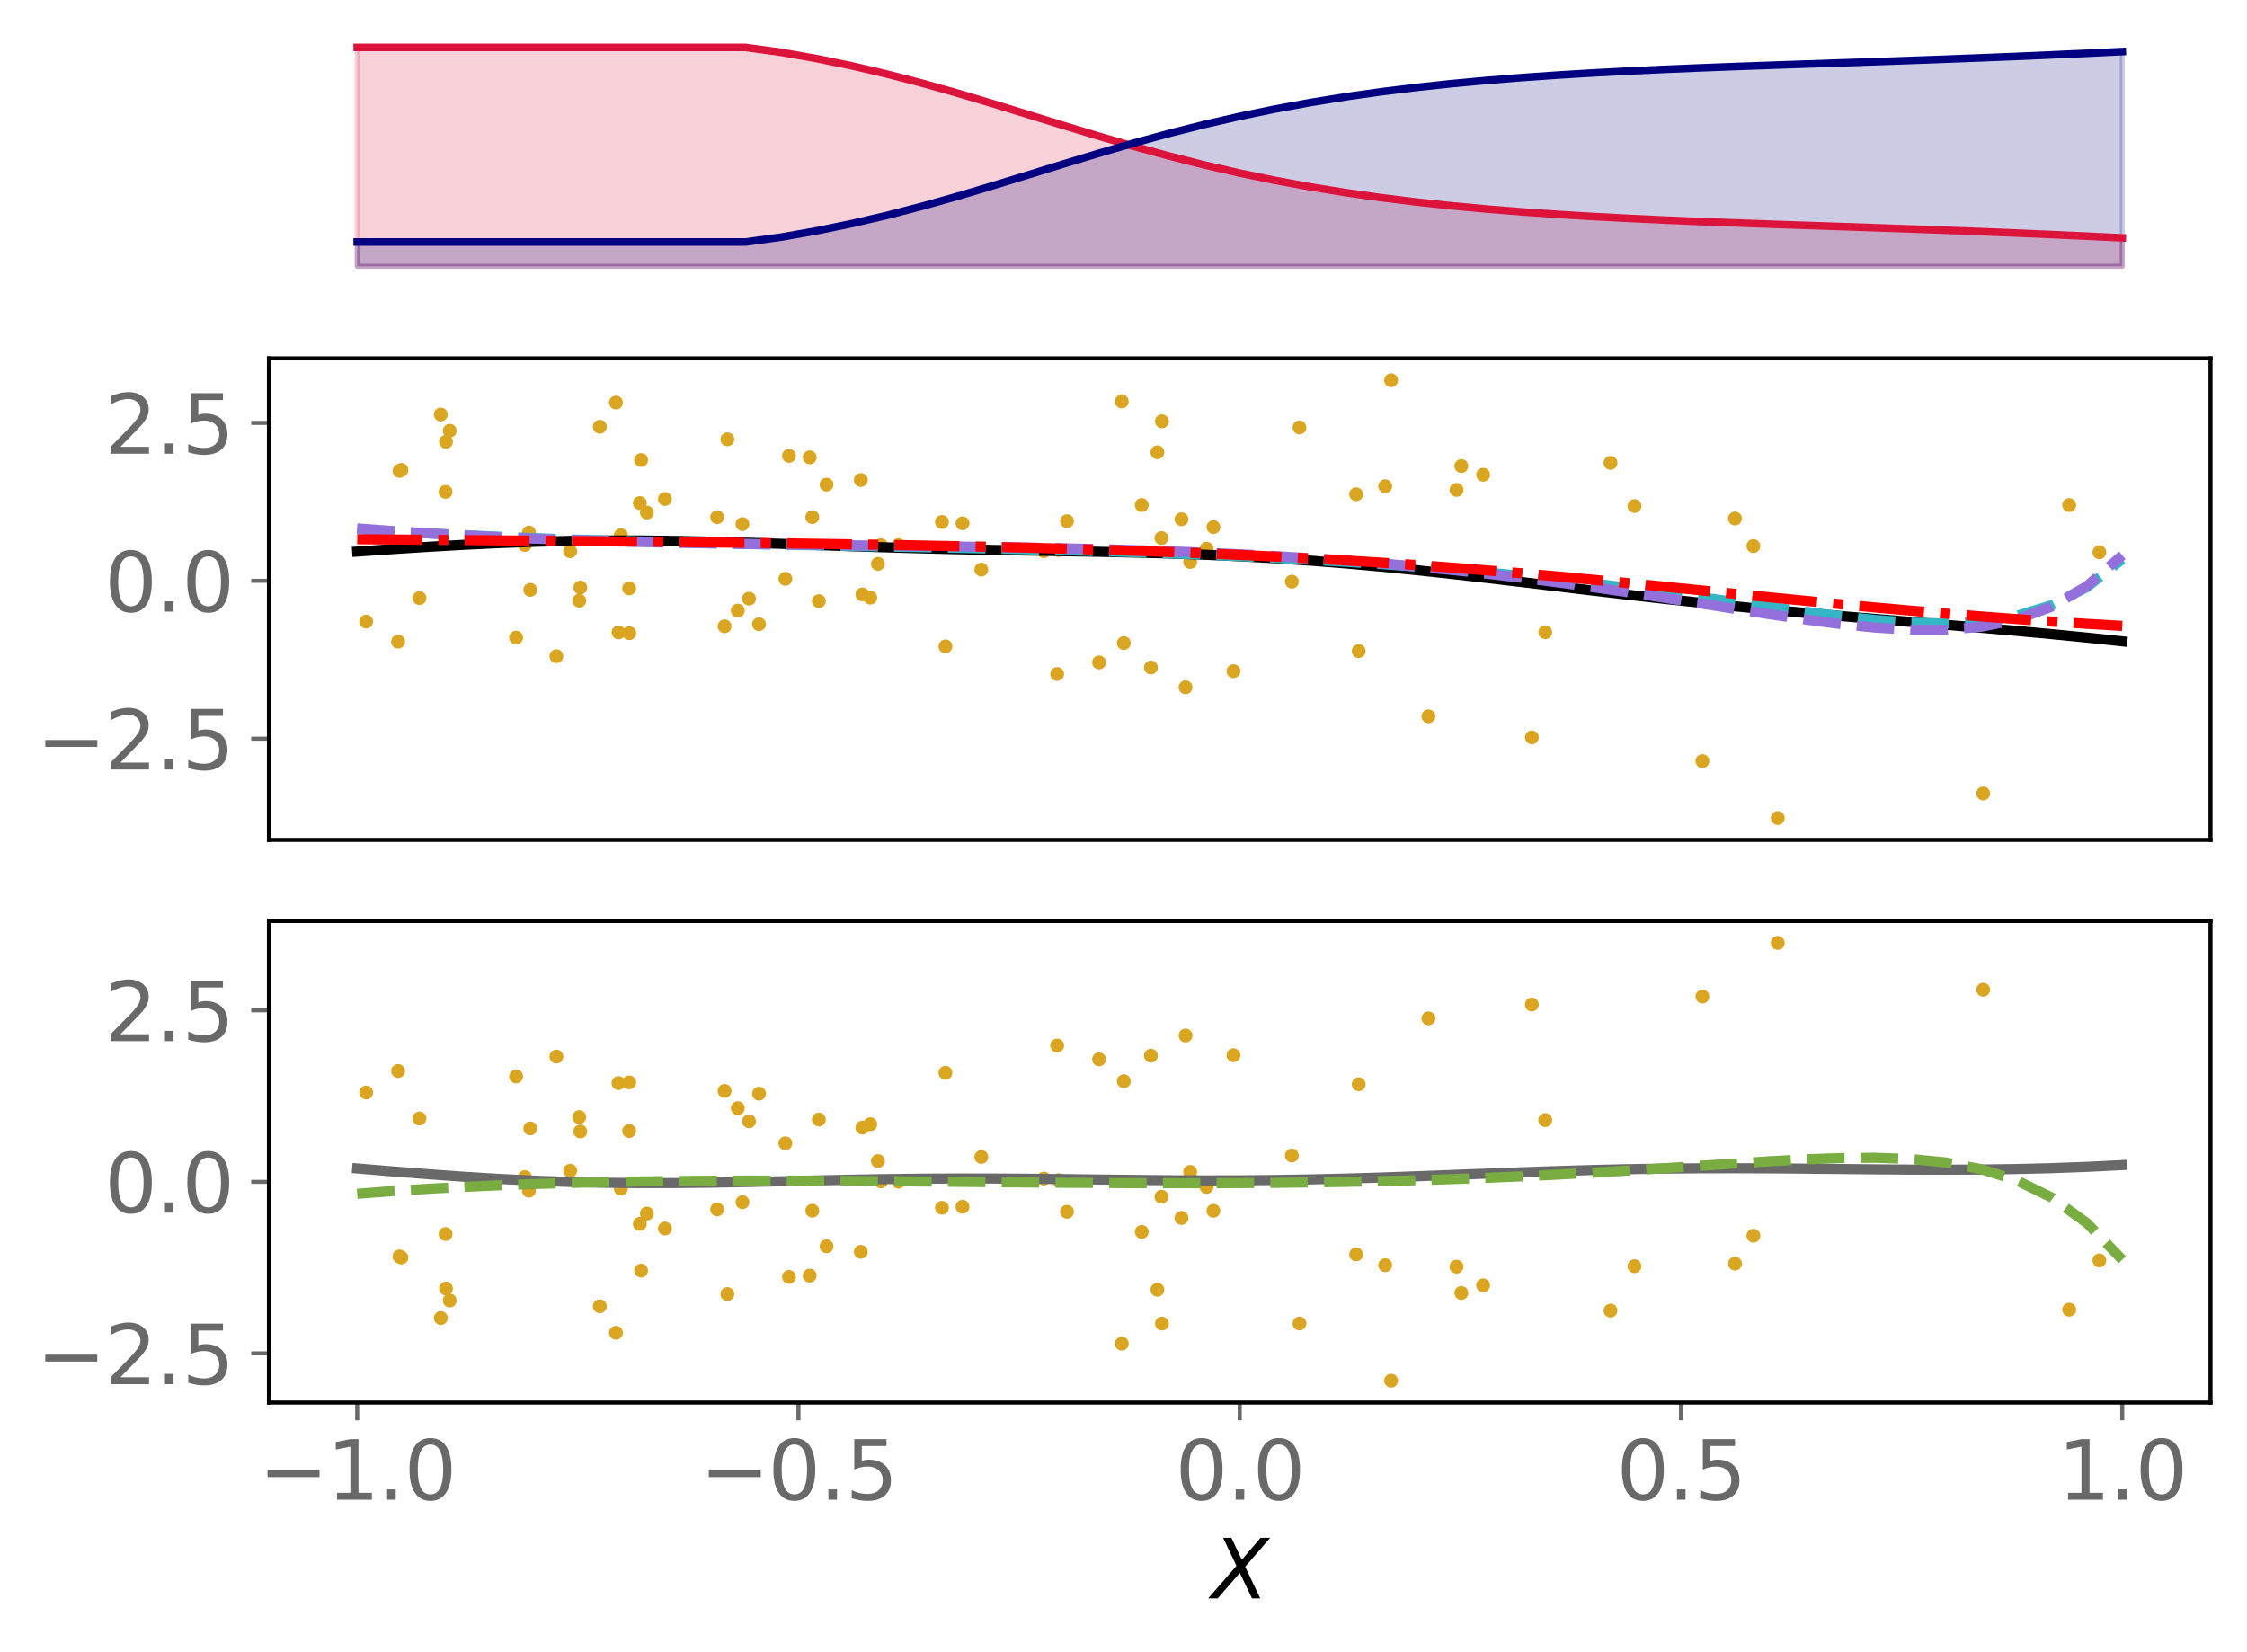 <?xml version="1.0" encoding="utf-8" standalone="no"?>
<!DOCTYPE svg PUBLIC "-//W3C//DTD SVG 1.1//EN"
  "http://www.w3.org/Graphics/SVG/1.1/DTD/svg11.dtd">
<svg xmlns:xlink="http://www.w3.org/1999/xlink" width="443.262pt" height="325.85pt" viewBox="0 0 443.262 325.85" xmlns="http://www.w3.org/2000/svg" version="1.1">
 <defs>
  <style type="text/css">*{stroke-linejoin: round; stroke-linecap: butt}</style>
 </defs>
 <g id="figure_1">
  <g id="patch_1">
   <path d="M 0 325.85 
L 443.262 325.85 
L 443.262 0 
L 0 0 
z
" style="fill: #ffffff"/>
  </g>
  <g id="axes_1">
   <g id="patch_2">
    <path d="M 53.053 54.696 
L 436.062 54.696 
L 436.062 7.2 
L 53.053 7.2 
z
" style="fill: #ffffff"/>
   </g>
   <g id="PolyCollection_1">
    <defs>
     <path id="mbc38ad10c4" d="M 70.462 -273.313 
L 70.462 -316.491 
L 77.426 -316.491 
L 84.39 -316.491 
L 91.353 -316.491 
L 98.317 -316.491 
L 105.281 -316.491 
L 112.245 -316.491 
L 119.209 -316.491 
L 126.173 -316.491 
L 133.136 -316.491 
L 140.1 -316.491 
L 147.064 -316.491 
L 154.028 -315.537 
L 160.992 -314.306 
L 167.956 -312.876 
L 174.919 -311.249 
L 181.883 -309.441 
L 188.847 -307.479 
L 195.811 -305.403 
L 202.775 -303.264 
L 209.738 -301.113 
L 216.702 -299.001 
L 223.666 -296.975 
L 230.63 -295.068 
L 237.594 -293.306 
L 244.558 -291.703 
L 251.521 -290.262 
L 258.485 -288.981 
L 265.449 -287.852 
L 272.413 -286.864 
L 279.377 -286.003 
L 286.34 -285.256 
L 293.304 -284.61 
L 300.268 -284.05 
L 307.232 -283.565 
L 314.196 -283.144 
L 321.159 -282.774 
L 328.123 -282.448 
L 335.087 -282.154 
L 342.051 -281.887 
L 349.015 -281.636 
L 355.979 -281.397 
L 362.942 -281.162 
L 369.906 -280.925 
L 376.87 -280.682 
L 383.834 -280.429 
L 390.798 -280.162 
L 397.762 -279.879 
L 404.725 -279.579 
L 411.689 -279.261 
L 418.653 -278.927 
L 418.653 -273.313 
L 418.653 -273.313 
L 411.689 -273.313 
L 404.725 -273.313 
L 397.762 -273.313 
L 390.798 -273.313 
L 383.834 -273.313 
L 376.87 -273.313 
L 369.906 -273.313 
L 362.942 -273.313 
L 355.979 -273.313 
L 349.015 -273.313 
L 342.051 -273.313 
L 335.087 -273.313 
L 328.123 -273.313 
L 321.159 -273.313 
L 314.196 -273.313 
L 307.232 -273.313 
L 300.268 -273.313 
L 293.304 -273.313 
L 286.34 -273.313 
L 279.377 -273.313 
L 272.413 -273.313 
L 265.449 -273.313 
L 258.485 -273.313 
L 251.521 -273.313 
L 244.558 -273.313 
L 237.594 -273.313 
L 230.63 -273.313 
L 223.666 -273.313 
L 216.702 -273.313 
L 209.738 -273.313 
L 202.775 -273.313 
L 195.811 -273.313 
L 188.847 -273.313 
L 181.883 -273.313 
L 174.919 -273.313 
L 167.956 -273.313 
L 160.992 -273.313 
L 154.028 -273.313 
L 147.064 -273.313 
L 140.1 -273.313 
L 133.136 -273.313 
L 126.173 -273.313 
L 119.209 -273.313 
L 112.245 -273.313 
L 105.281 -273.313 
L 98.317 -273.313 
L 91.353 -273.313 
L 84.39 -273.313 
L 77.426 -273.313 
L 70.462 -273.313 
z
" style="stroke: #dc143c; stroke-opacity: 0.2"/>
    </defs>
    <g clip-path="url(#p3c30720d8e)">
     <use xlink:href="#mbc38ad10c4" x="0" y="325.85" style="fill: #dc143c; fill-opacity: 0.2; stroke: #dc143c; stroke-opacity: 0.2"/>
    </g>
   </g>
   <g id="PolyCollection_2">
    <defs>
     <path id="mf31e561329" d="M 70.462 -273.313 
L 70.462 -278.11 
L 77.426 -278.11 
L 84.39 -278.11 
L 91.353 -278.11 
L 98.317 -278.11 
L 105.281 -278.11 
L 112.245 -278.11 
L 119.209 -278.11 
L 126.173 -278.11 
L 133.136 -278.11 
L 140.1 -278.11 
L 147.064 -278.11 
L 154.028 -279.065 
L 160.992 -280.296 
L 167.956 -281.726 
L 174.919 -283.352 
L 181.883 -285.161 
L 188.847 -287.123 
L 195.811 -289.198 
L 202.775 -291.338 
L 209.738 -293.489 
L 216.702 -295.6 
L 223.666 -297.627 
L 230.63 -299.533 
L 237.594 -301.295 
L 244.558 -302.899 
L 251.521 -304.34 
L 258.485 -305.621 
L 265.449 -306.75 
L 272.413 -307.738 
L 279.377 -308.599 
L 286.34 -309.345 
L 293.304 -309.992 
L 300.268 -310.551 
L 307.232 -311.036 
L 314.196 -311.458 
L 321.159 -311.827 
L 328.123 -312.154 
L 335.087 -312.447 
L 342.051 -312.715 
L 349.015 -312.965 
L 355.979 -313.205 
L 362.942 -313.44 
L 369.906 -313.677 
L 376.87 -313.919 
L 383.834 -314.173 
L 390.798 -314.44 
L 397.762 -314.722 
L 404.725 -315.023 
L 411.689 -315.34 
L 418.653 -315.674 
L 418.653 -273.313 
L 418.653 -273.313 
L 411.689 -273.313 
L 404.725 -273.313 
L 397.762 -273.313 
L 390.798 -273.313 
L 383.834 -273.313 
L 376.87 -273.313 
L 369.906 -273.313 
L 362.942 -273.313 
L 355.979 -273.313 
L 349.015 -273.313 
L 342.051 -273.313 
L 335.087 -273.313 
L 328.123 -273.313 
L 321.159 -273.313 
L 314.196 -273.313 
L 307.232 -273.313 
L 300.268 -273.313 
L 293.304 -273.313 
L 286.34 -273.313 
L 279.377 -273.313 
L 272.413 -273.313 
L 265.449 -273.313 
L 258.485 -273.313 
L 251.521 -273.313 
L 244.558 -273.313 
L 237.594 -273.313 
L 230.63 -273.313 
L 223.666 -273.313 
L 216.702 -273.313 
L 209.738 -273.313 
L 202.775 -273.313 
L 195.811 -273.313 
L 188.847 -273.313 
L 181.883 -273.313 
L 174.919 -273.313 
L 167.956 -273.313 
L 160.992 -273.313 
L 154.028 -273.313 
L 147.064 -273.313 
L 140.1 -273.313 
L 133.136 -273.313 
L 126.173 -273.313 
L 119.209 -273.313 
L 112.245 -273.313 
L 105.281 -273.313 
L 98.317 -273.313 
L 91.353 -273.313 
L 84.39 -273.313 
L 77.426 -273.313 
L 70.462 -273.313 
z
" style="stroke: #000080; stroke-opacity: 0.2"/>
    </defs>
    <g clip-path="url(#p3c30720d8e)">
     <use xlink:href="#mf31e561329" x="0" y="325.85" style="fill: #000080; fill-opacity: 0.2; stroke: #000080; stroke-opacity: 0.2"/>
    </g>
   </g>
   <g id="matplotlib.axis_1"/>
   <g id="matplotlib.axis_2"/>
   <g id="line2d_1">
    <path d="M 70.462 9.359 
L 77.426 9.359 
L 84.39 9.359 
L 91.353 9.359 
L 98.317 9.359 
L 105.281 9.359 
L 112.245 9.359 
L 119.209 9.359 
L 126.173 9.359 
L 133.136 9.359 
L 140.1 9.359 
L 147.064 9.359 
L 154.028 10.313 
L 160.992 11.544 
L 167.956 12.974 
L 174.919 14.601 
L 181.883 16.409 
L 188.847 18.371 
L 195.811 20.447 
L 202.775 22.586 
L 209.738 24.737 
L 216.702 26.849 
L 223.666 28.875 
L 230.63 30.782 
L 237.594 32.544 
L 244.558 34.147 
L 251.521 35.588 
L 258.485 36.869 
L 265.449 37.998 
L 272.413 38.986 
L 279.377 39.847 
L 286.34 40.594 
L 293.304 41.24 
L 300.268 41.8 
L 307.232 42.285 
L 314.196 42.706 
L 321.159 43.076 
L 328.123 43.402 
L 335.087 43.696 
L 342.051 43.963 
L 349.015 44.214 
L 355.979 44.453 
L 362.942 44.688 
L 369.906 44.925 
L 376.87 45.168 
L 383.834 45.421 
L 390.798 45.688 
L 397.762 45.971 
L 404.725 46.271 
L 411.689 46.589 
L 418.653 46.923 
" clip-path="url(#p3c30720d8e)" style="fill: none; stroke: #dc143c; stroke-width: 1.5; stroke-linecap: square"/>
   </g>
   <g id="line2d_2">
    <path d="M 70.462 47.74 
L 77.426 47.74 
L 84.39 47.74 
L 91.353 47.74 
L 98.317 47.74 
L 105.281 47.74 
L 112.245 47.74 
L 119.209 47.74 
L 126.173 47.74 
L 133.136 47.74 
L 140.1 47.74 
L 147.064 47.74 
L 154.028 46.785 
L 160.992 45.554 
L 167.956 44.124 
L 174.919 42.498 
L 181.883 40.689 
L 188.847 38.727 
L 195.811 36.652 
L 202.775 34.512 
L 209.738 32.361 
L 216.702 30.25 
L 223.666 28.223 
L 230.63 26.317 
L 237.594 24.555 
L 244.558 22.951 
L 251.521 21.51 
L 258.485 20.229 
L 265.449 19.1 
L 272.413 18.112 
L 279.377 17.251 
L 286.34 16.505 
L 293.304 15.858 
L 300.268 15.299 
L 307.232 14.814 
L 314.196 14.392 
L 321.159 14.023 
L 328.123 13.696 
L 335.087 13.403 
L 342.051 13.135 
L 349.015 12.885 
L 355.979 12.645 
L 362.942 12.41 
L 369.906 12.173 
L 376.87 11.931 
L 383.834 11.677 
L 390.798 11.41 
L 397.762 11.128 
L 404.725 10.827 
L 411.689 10.51 
L 418.653 10.176 
" clip-path="url(#p3c30720d8e)" style="fill: none; stroke: #000080; stroke-width: 1.5; stroke-linecap: square"/>
   </g>
  </g>
  <g id="axes_2">
   <g id="patch_3">
    <path d="M 53.053 165.688 
L 436.062 165.688 
L 436.062 70.696 
L 53.053 70.696 
z
" style="fill: #ffffff"/>
   </g>
   <g id="PathCollection_1">
    <defs>
     <path id="m9103af49ea" d="M 0 0.866 
C 0.23 0.866 0.45 0.775 0.612 0.612 
C 0.775 0.45 0.866 0.23 0.866 0 
C 0.866 -0.23 0.775 -0.45 0.612 -0.612 
C 0.45 -0.775 0.23 -0.866 0 -0.866 
C -0.23 -0.866 -0.45 -0.775 -0.612 -0.612 
C -0.775 -0.45 -0.866 -0.23 -0.866 0 
C -0.866 0.23 -0.775 0.45 -0.612 0.612 
C -0.45 0.775 -0.23 0.866 0 0.866 
z
" style="stroke: #daa520"/>
    </defs>
    <g clip-path="url(#pef3371b383)">
     <use xlink:href="#m9103af49ea" x="173.193" y="111.235" style="fill: #daa520; stroke: #daa520"/>
     <use xlink:href="#m9103af49ea" x="131.168" y="98.431" style="fill: #daa520; stroke: #daa520"/>
     <use xlink:href="#m9103af49ea" x="221.692" y="126.86" style="fill: #daa520; stroke: #daa520"/>
     <use xlink:href="#m9103af49ea" x="256.345" y="84.324" style="fill: #daa520; stroke: #daa520"/>
     <use xlink:href="#m9103af49ea" x="414.136" y="108.946" style="fill: #daa520; stroke: #daa520"/>
     <use xlink:href="#m9103af49ea" x="186.505" y="127.504" style="fill: #daa520; stroke: #daa520"/>
     <use xlink:href="#m9103af49ea" x="160.231" y="102.01" style="fill: #daa520; stroke: #daa520"/>
     <use xlink:href="#m9103af49ea" x="124.11" y="116.066" style="fill: #daa520; stroke: #daa520"/>
     <use xlink:href="#m9103af49ea" x="229.118" y="106.132" style="fill: #daa520; stroke: #daa520"/>
     <use xlink:href="#m9103af49ea" x="335.836" y="150.137" style="fill: #daa520; stroke: #daa520"/>
     <use xlink:href="#m9103af49ea" x="177.239" y="107.541" style="fill: #daa520; stroke: #daa520"/>
     <use xlink:href="#m9103af49ea" x="154.93" y="114.186" style="fill: #daa520; stroke: #daa520"/>
     <use xlink:href="#m9103af49ea" x="122.014" y="124.753" style="fill: #daa520; stroke: #daa520"/>
     <use xlink:href="#m9103af49ea" x="302.192" y="145.459" style="fill: #daa520; stroke: #daa520"/>
     <use xlink:href="#m9103af49ea" x="170.123" y="117.259" style="fill: #daa520; stroke: #daa520"/>
     <use xlink:href="#m9103af49ea" x="208.843" y="108.516" style="fill: #daa520; stroke: #daa520"/>
     <use xlink:href="#m9103af49ea" x="163.048" y="95.595" style="fill: #daa520; stroke: #daa520"/>
     <use xlink:href="#m9103af49ea" x="126.469" y="90.746" style="fill: #daa520; stroke: #daa520"/>
     <use xlink:href="#m9103af49ea" x="193.58" y="112.358" style="fill: #daa520; stroke: #daa520"/>
     <use xlink:href="#m9103af49ea" x="86.948" y="81.775" style="fill: #daa520; stroke: #daa520"/>
     <use xlink:href="#m9103af49ea" x="101.813" y="125.774" style="fill: #daa520; stroke: #daa520"/>
     <use xlink:href="#m9103af49ea" x="273.25" y="95.91" style="fill: #daa520; stroke: #daa520"/>
     <use xlink:href="#m9103af49ea" x="159.724" y="90.221" style="fill: #daa520; stroke: #daa520"/>
     <use xlink:href="#m9103af49ea" x="229.214" y="83.112" style="fill: #daa520; stroke: #daa520"/>
     <use xlink:href="#m9103af49ea" x="72.226" y="122.617" style="fill: #daa520; stroke: #daa520"/>
     <use xlink:href="#m9103af49ea" x="228.313" y="89.222" style="fill: #daa520; stroke: #daa520"/>
     <use xlink:href="#m9103af49ea" x="292.575" y="93.656" style="fill: #daa520; stroke: #daa520"/>
     <use xlink:href="#m9103af49ea" x="317.695" y="91.307" style="fill: #daa520; stroke: #daa520"/>
     <use xlink:href="#m9103af49ea" x="104.337" y="105.047" style="fill: #daa520; stroke: #daa520"/>
     <use xlink:href="#m9103af49ea" x="161.532" y="118.588" style="fill: #daa520; stroke: #daa520"/>
     <use xlink:href="#m9103af49ea" x="169.808" y="94.69" style="fill: #daa520; stroke: #daa520"/>
     <use xlink:href="#m9103af49ea" x="147.759" y="118.094" style="fill: #daa520; stroke: #daa520"/>
     <use xlink:href="#m9103af49ea" x="210.48" y="102.818" style="fill: #daa520; stroke: #daa520"/>
     <use xlink:href="#m9103af49ea" x="189.864" y="103.237" style="fill: #daa520; stroke: #daa520"/>
     <use xlink:href="#m9103af49ea" x="103.548" y="107.512" style="fill: #daa520; stroke: #daa520"/>
     <use xlink:href="#m9103af49ea" x="146.463" y="103.382" style="fill: #daa520; stroke: #daa520"/>
     <use xlink:href="#m9103af49ea" x="155.641" y="89.926" style="fill: #daa520; stroke: #daa520"/>
     <use xlink:href="#m9103af49ea" x="87.895" y="97.033" style="fill: #daa520; stroke: #daa520"/>
     <use xlink:href="#m9103af49ea" x="274.417" y="75.014" style="fill: #daa520; stroke: #daa520"/>
     <use xlink:href="#m9103af49ea" x="391.209" y="156.527" style="fill: #daa520; stroke: #daa520"/>
     <use xlink:href="#m9103af49ea" x="225.229" y="99.614" style="fill: #daa520; stroke: #daa520"/>
     <use xlink:href="#m9103af49ea" x="121.51" y="79.409" style="fill: #daa520; stroke: #daa520"/>
     <use xlink:href="#m9103af49ea" x="82.743" y="117.985" style="fill: #daa520; stroke: #daa520"/>
     <use xlink:href="#m9103af49ea" x="143.489" y="86.665" style="fill: #daa520; stroke: #daa520"/>
     <use xlink:href="#m9103af49ea" x="122.475" y="105.58" style="fill: #daa520; stroke: #daa520"/>
     <use xlink:href="#m9103af49ea" x="288.274" y="91.933" style="fill: #daa520; stroke: #daa520"/>
     <use xlink:href="#m9103af49ea" x="304.824" y="124.716" style="fill: #daa520; stroke: #daa520"/>
     <use xlink:href="#m9103af49ea" x="238.031" y="108.252" style="fill: #daa520; stroke: #daa520"/>
     <use xlink:href="#m9103af49ea" x="87.975" y="87.144" style="fill: #daa520; stroke: #daa520"/>
     <use xlink:href="#m9103af49ea" x="221.294" y="79.192" style="fill: #daa520; stroke: #daa520"/>
     <use xlink:href="#m9103af49ea" x="233.065" y="102.431" style="fill: #daa520; stroke: #daa520"/>
     <use xlink:href="#m9103af49ea" x="227.041" y="131.677" style="fill: #daa520; stroke: #daa520"/>
     <use xlink:href="#m9103af49ea" x="208.545" y="132.957" style="fill: #daa520; stroke: #daa520"/>
     <use xlink:href="#m9103af49ea" x="185.818" y="102.969" style="fill: #daa520; stroke: #daa520"/>
     <use xlink:href="#m9103af49ea" x="126.218" y="99.233" style="fill: #daa520; stroke: #daa520"/>
     <use xlink:href="#m9103af49ea" x="145.54" y="120.451" style="fill: #daa520; stroke: #daa520"/>
     <use xlink:href="#m9103af49ea" x="205.929" y="108.728" style="fill: #daa520; stroke: #daa520"/>
     <use xlink:href="#m9103af49ea" x="109.765" y="129.445" style="fill: #daa520; stroke: #daa520"/>
     <use xlink:href="#m9103af49ea" x="88.721" y="84.973" style="fill: #daa520; stroke: #daa520"/>
     <use xlink:href="#m9103af49ea" x="114.474" y="115.899" style="fill: #daa520; stroke: #daa520"/>
     <use xlink:href="#m9103af49ea" x="104.602" y="116.36" style="fill: #daa520; stroke: #daa520"/>
     <use xlink:href="#m9103af49ea" x="234.77" y="110.859" style="fill: #daa520; stroke: #daa520"/>
     <use xlink:href="#m9103af49ea" x="268.025" y="128.441" style="fill: #daa520; stroke: #daa520"/>
     <use xlink:href="#m9103af49ea" x="345.892" y="107.717" style="fill: #daa520; stroke: #daa520"/>
     <use xlink:href="#m9103af49ea" x="233.873" y="135.585" style="fill: #daa520; stroke: #daa520"/>
     <use xlink:href="#m9103af49ea" x="78.525" y="126.572" style="fill: #daa520; stroke: #daa520"/>
     <use xlink:href="#m9103af49ea" x="342.259" y="102.287" style="fill: #daa520; stroke: #daa520"/>
     <use xlink:href="#m9103af49ea" x="78.813" y="92.898" style="fill: #daa520; stroke: #daa520"/>
     <use xlink:href="#m9103af49ea" x="281.78" y="141.314" style="fill: #daa520; stroke: #daa520"/>
     <use xlink:href="#m9103af49ea" x="287.325" y="96.639" style="fill: #daa520; stroke: #daa520"/>
     <use xlink:href="#m9103af49ea" x="142.936" y="123.55" style="fill: #daa520; stroke: #daa520"/>
     <use xlink:href="#m9103af49ea" x="243.322" y="132.404" style="fill: #daa520; stroke: #daa520"/>
     <use xlink:href="#m9103af49ea" x="173.782" y="107.546" style="fill: #daa520; stroke: #daa520"/>
     <use xlink:href="#m9103af49ea" x="124.134" y="124.899" style="fill: #daa520; stroke: #daa520"/>
     <use xlink:href="#m9103af49ea" x="127.607" y="101.112" style="fill: #daa520; stroke: #daa520"/>
     <use xlink:href="#m9103af49ea" x="408.183" y="99.629" style="fill: #daa520; stroke: #daa520"/>
     <use xlink:href="#m9103af49ea" x="79.182" y="92.7" style="fill: #daa520; stroke: #daa520"/>
     <use xlink:href="#m9103af49ea" x="350.7" y="161.37" style="fill: #daa520; stroke: #daa520"/>
     <use xlink:href="#m9103af49ea" x="239.368" y="103.982" style="fill: #daa520; stroke: #daa520"/>
     <use xlink:href="#m9103af49ea" x="171.679" y="117.894" style="fill: #daa520; stroke: #daa520"/>
     <use xlink:href="#m9103af49ea" x="149.726" y="123.136" style="fill: #daa520; stroke: #daa520"/>
     <use xlink:href="#m9103af49ea" x="254.843" y="114.741" style="fill: #daa520; stroke: #daa520"/>
     <use xlink:href="#m9103af49ea" x="112.471" y="108.742" style="fill: #daa520; stroke: #daa520"/>
     <use xlink:href="#m9103af49ea" x="114.272" y="118.497" style="fill: #daa520; stroke: #daa520"/>
     <use xlink:href="#m9103af49ea" x="216.812" y="130.681" style="fill: #daa520; stroke: #daa520"/>
     <use xlink:href="#m9103af49ea" x="267.528" y="97.503" style="fill: #daa520; stroke: #daa520"/>
     <use xlink:href="#m9103af49ea" x="141.474" y="102.018" style="fill: #daa520; stroke: #daa520"/>
     <use xlink:href="#m9103af49ea" x="118.318" y="84.183" style="fill: #daa520; stroke: #daa520"/>
     <use xlink:href="#m9103af49ea" x="322.426" y="99.825" style="fill: #daa520; stroke: #daa520"/>
    </g>
   </g>
   <g id="matplotlib.axis_3"/>
   <g id="matplotlib.axis_4">
    <g id="ytick_1">
     <g id="line2d_3">
      <defs>
       <path id="ma7ba773731" d="M 0 0 
L -3.5 0 
" style="stroke: #696969; stroke-width: 0.8"/>
      </defs>
      <g>
       <use xlink:href="#ma7ba773731" x="53.053" y="145.718" style="fill: #696969; stroke: #696969; stroke-width: 0.8"/>
      </g>
     </g>
     <g id="text_1">
      <!-- −2.5 -->
      <g style="fill: #696969" transform="translate(7.2 151.797) scale(0.16 -0.16)">
       <defs>
        <path id="DejaVuSans-2212" d="M 678 2272 
L 4684 2272 
L 4684 1741 
L 678 1741 
L 678 2272 
z
" transform="scale(0.016)"/>
        <path id="DejaVuSans-32" d="M 1228 531 
L 3431 531 
L 3431 0 
L 469 0 
L 469 531 
Q 828 903 1448 1529 
Q 2069 2156 2228 2338 
Q 2531 2678 2651 2914 
Q 2772 3150 2772 3378 
Q 2772 3750 2511 3984 
Q 2250 4219 1831 4219 
Q 1534 4219 1204 4116 
Q 875 4013 500 3803 
L 500 4441 
Q 881 4594 1212 4672 
Q 1544 4750 1819 4750 
Q 2544 4750 2975 4387 
Q 3406 4025 3406 3419 
Q 3406 3131 3298 2873 
Q 3191 2616 2906 2266 
Q 2828 2175 2409 1742 
Q 1991 1309 1228 531 
z
" transform="scale(0.016)"/>
        <path id="DejaVuSans-2e" d="M 684 794 
L 1344 794 
L 1344 0 
L 684 0 
L 684 794 
z
" transform="scale(0.016)"/>
        <path id="DejaVuSans-35" d="M 691 4666 
L 3169 4666 
L 3169 4134 
L 1269 4134 
L 1269 2991 
Q 1406 3038 1543 3061 
Q 1681 3084 1819 3084 
Q 2600 3084 3056 2656 
Q 3513 2228 3513 1497 
Q 3513 744 3044 326 
Q 2575 -91 1722 -91 
Q 1428 -91 1123 -41 
Q 819 9 494 109 
L 494 744 
Q 775 591 1075 516 
Q 1375 441 1709 441 
Q 2250 441 2565 725 
Q 2881 1009 2881 1497 
Q 2881 1984 2565 2268 
Q 2250 2553 1709 2553 
Q 1456 2553 1204 2497 
Q 953 2441 691 2322 
L 691 4666 
z
" transform="scale(0.016)"/>
       </defs>
       <use xlink:href="#DejaVuSans-2212"/>
       <use xlink:href="#DejaVuSans-32" x="83.789"/>
       <use xlink:href="#DejaVuSans-2e" x="147.412"/>
       <use xlink:href="#DejaVuSans-35" x="179.199"/>
      </g>
     </g>
    </g>
    <g id="ytick_2">
     <g id="line2d_4">
      <g>
       <use xlink:href="#ma7ba773731" x="53.053" y="114.573" style="fill: #696969; stroke: #696969; stroke-width: 0.8"/>
      </g>
     </g>
     <g id="text_2">
      <!-- 0.0 -->
      <g style="fill: #696969" transform="translate(20.608 120.651) scale(0.16 -0.16)">
       <defs>
        <path id="DejaVuSans-30" d="M 2034 4250 
Q 1547 4250 1301 3770 
Q 1056 3291 1056 2328 
Q 1056 1369 1301 889 
Q 1547 409 2034 409 
Q 2525 409 2770 889 
Q 3016 1369 3016 2328 
Q 3016 3291 2770 3770 
Q 2525 4250 2034 4250 
z
M 2034 4750 
Q 2819 4750 3233 4129 
Q 3647 3509 3647 2328 
Q 3647 1150 3233 529 
Q 2819 -91 2034 -91 
Q 1250 -91 836 529 
Q 422 1150 422 2328 
Q 422 3509 836 4129 
Q 1250 4750 2034 4750 
z
" transform="scale(0.016)"/>
       </defs>
       <use xlink:href="#DejaVuSans-30"/>
       <use xlink:href="#DejaVuSans-2e" x="63.623"/>
       <use xlink:href="#DejaVuSans-30" x="95.41"/>
      </g>
     </g>
    </g>
    <g id="ytick_3">
     <g id="line2d_5">
      <g>
       <use xlink:href="#ma7ba773731" x="53.053" y="83.427" style="fill: #696969; stroke: #696969; stroke-width: 0.8"/>
      </g>
     </g>
     <g id="text_3">
      <!-- 2.5 -->
      <g style="fill: #696969" transform="translate(20.608 89.506) scale(0.16 -0.16)">
       <use xlink:href="#DejaVuSans-32"/>
       <use xlink:href="#DejaVuSans-2e" x="63.623"/>
       <use xlink:href="#DejaVuSans-35" x="95.41"/>
      </g>
     </g>
    </g>
   </g>
   <g id="line2d_6">
    <path d="M 70.462 108.81 
L 77.426 108.33 
L 84.39 107.881 
L 91.353 107.48 
L 98.317 107.143 
L 105.281 106.882 
L 112.245 106.708 
L 119.209 106.623 
L 126.173 106.625 
L 133.136 106.706 
L 140.1 106.854 
L 147.064 107.051 
L 154.028 107.279 
L 160.992 107.521 
L 167.956 107.759 
L 174.919 107.981 
L 181.883 108.178 
L 188.847 108.346 
L 195.811 108.488 
L 202.775 108.611 
L 209.738 108.728 
L 216.702 108.851 
L 223.666 108.999 
L 230.63 109.187 
L 237.594 109.43 
L 244.558 109.741 
L 251.521 110.128 
L 258.485 110.596 
L 265.449 111.145 
L 272.413 111.771 
L 279.377 112.465 
L 286.34 113.217 
L 293.304 114.011 
L 300.268 114.834 
L 307.232 115.67 
L 314.196 116.503 
L 321.159 117.32 
L 328.123 118.11 
L 335.087 118.866 
L 342.051 119.583 
L 349.015 120.26 
L 355.979 120.9 
L 362.942 121.51 
L 369.906 122.097 
L 376.87 122.673 
L 383.834 123.249 
L 390.798 123.838 
L 397.762 124.45 
L 404.725 125.095 
L 411.689 125.782 
L 418.653 126.516 
" clip-path="url(#pef3371b383)" style="fill: none; stroke: #000000; stroke-width: 2; stroke-linecap: square"/>
   </g>
   <g id="line2d_7">
    <path d="M 70.462 104.354 
L 77.426 104.817 
L 84.39 105.215 
L 91.353 105.564 
L 98.317 105.873 
L 105.281 106.151 
L 112.245 106.4 
L 119.209 106.624 
L 126.173 106.825 
L 133.136 107.005 
L 140.1 107.168 
L 147.064 107.316 
L 154.028 107.453 
L 160.992 107.581 
L 167.956 107.704 
L 174.919 107.825 
L 181.883 107.949 
L 188.847 108.079 
L 195.811 108.217 
L 202.775 108.368 
L 209.738 108.535 
L 216.702 108.721 
L 223.666 108.929 
L 230.63 109.163 
L 237.594 109.425 
L 244.558 109.719 
L 251.521 110.047 
L 258.485 110.414 
L 265.449 110.822 
L 272.413 111.275 
L 279.377 111.775 
L 286.34 112.327 
L 293.304 112.932 
L 300.268 113.595 
L 307.232 114.315 
L 314.196 115.094 
L 321.159 115.931 
L 328.123 116.821 
L 335.087 117.756 
L 342.051 118.724 
L 349.015 119.701 
L 355.979 120.657 
L 362.942 121.544 
L 369.906 122.295 
L 376.87 122.818 
L 383.834 122.987 
L 390.798 122.633 
L 397.762 121.53 
L 404.725 119.383 
L 411.689 115.809 
L 418.653 110.314 
" clip-path="url(#pef3371b383)" style="fill: none; stroke-dasharray: 7.4,3.2; stroke-dashoffset: 0; stroke: #34b6c6; stroke-width: 2"/>
   </g>
   <g id="line2d_8">
    <path d="M 70.462 104.234 
L 77.426 104.764 
L 84.39 105.216 
L 91.353 105.607 
L 98.317 105.947 
L 105.281 106.242 
L 112.245 106.497 
L 119.209 106.717 
L 126.173 106.905 
L 133.136 107.064 
L 140.1 107.198 
L 147.064 107.311 
L 154.028 107.409 
L 160.992 107.494 
L 167.956 107.572 
L 174.919 107.648 
L 181.883 107.727 
L 188.847 107.813 
L 195.811 107.911 
L 202.775 108.026 
L 209.738 108.163 
L 216.702 108.327 
L 223.666 108.521 
L 230.63 108.752 
L 237.594 109.023 
L 244.558 109.339 
L 251.521 109.706 
L 258.485 110.126 
L 265.449 110.605 
L 272.413 111.147 
L 279.377 111.754 
L 286.34 112.43 
L 293.304 113.176 
L 300.268 113.992 
L 307.232 114.877 
L 314.196 115.826 
L 321.159 116.834 
L 328.123 117.89 
L 335.087 118.978 
L 342.051 120.078 
L 349.015 121.158 
L 355.979 122.18 
L 362.942 123.087 
L 369.906 123.804 
L 376.87 124.233 
L 383.834 124.24 
L 390.798 123.65 
L 397.762 122.231 
L 404.725 119.683 
L 411.689 115.619 
L 418.653 109.539 
" clip-path="url(#pef3371b383)" style="fill: none; stroke-dasharray: 7.4,3.2; stroke-dashoffset: 0; stroke: #9370db; stroke-width: 2"/>
   </g>
   <g id="line2d_9">
    <path d="M 70.462 106.377 
L 77.426 106.432 
L 84.39 106.488 
L 91.353 106.544 
L 98.317 106.603 
L 105.281 106.662 
L 112.245 106.725 
L 119.209 106.79 
L 126.173 106.858 
L 133.136 106.93 
L 140.1 107.006 
L 147.064 107.087 
L 154.028 107.175 
L 160.992 107.27 
L 167.956 107.372 
L 174.919 107.484 
L 181.883 107.607 
L 188.847 107.741 
L 195.811 107.889 
L 202.775 108.052 
L 209.738 108.232 
L 216.702 108.432 
L 223.666 108.653 
L 230.63 108.897 
L 237.594 109.168 
L 244.558 109.467 
L 251.521 109.796 
L 258.485 110.159 
L 265.449 110.556 
L 272.413 110.989 
L 279.377 111.46 
L 286.34 111.969 
L 293.304 112.515 
L 300.268 113.096 
L 307.232 113.711 
L 314.196 114.355 
L 321.159 115.024 
L 328.123 115.711 
L 335.087 116.41 
L 342.051 117.113 
L 349.015 117.814 
L 355.979 118.505 
L 362.942 119.178 
L 369.906 119.83 
L 376.87 120.453 
L 383.834 121.045 
L 390.798 121.603 
L 397.762 122.126 
L 404.725 122.612 
L 411.689 123.061 
L 418.653 123.475 
" clip-path="url(#pef3371b383)" style="fill: none; stroke-dasharray: 12.8,3.2,2,3.2; stroke-dashoffset: 0; stroke: #ff0000; stroke-width: 2"/>
   </g>
   <g id="patch_4">
    <path d="M 53.053 165.688 
L 53.053 70.696 
" style="fill: none; stroke: #000000; stroke-width: 0.8; stroke-linejoin: miter; stroke-linecap: square"/>
   </g>
   <g id="patch_5">
    <path d="M 436.062 165.688 
L 436.062 70.696 
" style="fill: none; stroke: #000000; stroke-width: 0.8; stroke-linejoin: miter; stroke-linecap: square"/>
   </g>
   <g id="patch_6">
    <path d="M 53.053 165.688 
L 436.062 165.688 
" style="fill: none; stroke: #000000; stroke-width: 0.8; stroke-linejoin: miter; stroke-linecap: square"/>
   </g>
   <g id="patch_7">
    <path d="M 53.053 70.696 
L 436.062 70.696 
" style="fill: none; stroke: #000000; stroke-width: 0.8; stroke-linejoin: miter; stroke-linecap: square"/>
   </g>
  </g>
  <g id="axes_3">
   <g id="patch_8">
    <path d="M 53.053 276.68 
L 436.062 276.68 
L 436.062 181.688 
L 53.053 181.688 
z
" style="fill: #ffffff"/>
   </g>
   <g id="PathCollection_2">
    <g clip-path="url(#p9025139872)">
     <use xlink:href="#m9103af49ea" x="173.193" y="229.033" style="fill: #daa520; stroke: #daa520"/>
     <use xlink:href="#m9103af49ea" x="131.168" y="242.348" style="fill: #daa520; stroke: #daa520"/>
     <use xlink:href="#m9103af49ea" x="221.692" y="213.289" style="fill: #daa520; stroke: #daa520"/>
     <use xlink:href="#m9103af49ea" x="256.345" y="261.078" style="fill: #daa520; stroke: #daa520"/>
     <use xlink:href="#m9103af49ea" x="414.136" y="248.635" style="fill: #daa520; stroke: #daa520"/>
     <use xlink:href="#m9103af49ea" x="186.505" y="211.619" style="fill: #daa520; stroke: #daa520"/>
     <use xlink:href="#m9103af49ea" x="160.231" y="238.84" style="fill: #daa520; stroke: #daa520"/>
     <use xlink:href="#m9103af49ea" x="124.11" y="223.114" style="fill: #daa520; stroke: #daa520"/>
     <use xlink:href="#m9103af49ea" x="229.118" y="236.082" style="fill: #daa520; stroke: #daa520"/>
     <use xlink:href="#m9103af49ea" x="335.836" y="196.583" style="fill: #daa520; stroke: #daa520"/>
     <use xlink:href="#m9103af49ea" x="177.239" y="233.12" style="fill: #daa520; stroke: #daa520"/>
     <use xlink:href="#m9103af49ea" x="154.93" y="225.535" style="fill: #daa520; stroke: #daa520"/>
     <use xlink:href="#m9103af49ea" x="122.014" y="213.654" style="fill: #daa520; stroke: #daa520"/>
     <use xlink:href="#m9103af49ea" x="302.192" y="198.163" style="fill: #daa520; stroke: #daa520"/>
     <use xlink:href="#m9103af49ea" x="170.123" y="222.436" style="fill: #daa520; stroke: #daa520"/>
     <use xlink:href="#m9103af49ea" x="208.843" y="232.805" style="fill: #daa520; stroke: #daa520"/>
     <use xlink:href="#m9103af49ea" x="163.048" y="245.853" style="fill: #daa520; stroke: #daa520"/>
     <use xlink:href="#m9103af49ea" x="126.469" y="250.644" style="fill: #daa520; stroke: #daa520"/>
     <use xlink:href="#m9103af49ea" x="193.58" y="228.231" style="fill: #daa520; stroke: #daa520"/>
     <use xlink:href="#m9103af49ea" x="86.948" y="260.006" style="fill: #daa520; stroke: #daa520"/>
     <use xlink:href="#m9103af49ea" x="101.813" y="212.345" style="fill: #daa520; stroke: #daa520"/>
     <use xlink:href="#m9103af49ea" x="273.25" y="249.579" style="fill: #daa520; stroke: #daa520"/>
     <use xlink:href="#m9103af49ea" x="159.724" y="251.639" style="fill: #daa520; stroke: #daa520"/>
     <use xlink:href="#m9103af49ea" x="229.214" y="261.094" style="fill: #daa520; stroke: #daa520"/>
     <use xlink:href="#m9103af49ea" x="72.226" y="215.513" style="fill: #daa520; stroke: #daa520"/>
     <use xlink:href="#m9103af49ea" x="228.313" y="254.42" style="fill: #daa520; stroke: #daa520"/>
     <use xlink:href="#m9103af49ea" x="292.575" y="253.561" style="fill: #daa520; stroke: #daa520"/>
     <use xlink:href="#m9103af49ea" x="317.695" y="258.538" style="fill: #daa520; stroke: #daa520"/>
     <use xlink:href="#m9103af49ea" x="104.337" y="234.885" style="fill: #daa520; stroke: #daa520"/>
     <use xlink:href="#m9103af49ea" x="161.532" y="220.851" style="fill: #daa520; stroke: #daa520"/>
     <use xlink:href="#m9103af49ea" x="169.808" y="246.947" style="fill: #daa520; stroke: #daa520"/>
     <use xlink:href="#m9103af49ea" x="147.759" y="221.192" style="fill: #daa520; stroke: #daa520"/>
     <use xlink:href="#m9103af49ea" x="210.48" y="239.042" style="fill: #daa520; stroke: #daa520"/>
     <use xlink:href="#m9103af49ea" x="189.864" y="238.054" style="fill: #daa520; stroke: #daa520"/>
     <use xlink:href="#m9103af49ea" x="103.548" y="232.2" style="fill: #daa520; stroke: #daa520"/>
     <use xlink:href="#m9103af49ea" x="146.463" y="237.156" style="fill: #daa520; stroke: #daa520"/>
     <use xlink:href="#m9103af49ea" x="155.641" y="251.9" style="fill: #daa520; stroke: #daa520"/>
     <use xlink:href="#m9103af49ea" x="87.895" y="243.44" style="fill: #daa520; stroke: #daa520"/>
     <use xlink:href="#m9103af49ea" x="274.417" y="272.362" style="fill: #daa520; stroke: #daa520"/>
     <use xlink:href="#m9103af49ea" x="391.209" y="195.236" style="fill: #daa520; stroke: #daa520"/>
     <use xlink:href="#m9103af49ea" x="225.229" y="243.015" style="fill: #daa520; stroke: #daa520"/>
     <use xlink:href="#m9103af49ea" x="121.51" y="262.906" style="fill: #daa520; stroke: #daa520"/>
     <use xlink:href="#m9103af49ea" x="82.743" y="220.635" style="fill: #daa520; stroke: #daa520"/>
     <use xlink:href="#m9103af49ea" x="143.489" y="255.277" style="fill: #daa520; stroke: #daa520"/>
     <use xlink:href="#m9103af49ea" x="122.475" y="234.487" style="fill: #daa520; stroke: #daa520"/>
     <use xlink:href="#m9103af49ea" x="288.274" y="255.064" style="fill: #daa520; stroke: #daa520"/>
     <use xlink:href="#m9103af49ea" x="304.824" y="220.949" style="fill: #daa520; stroke: #daa520"/>
     <use xlink:href="#m9103af49ea" x="238.031" y="234.153" style="fill: #daa520; stroke: #daa520"/>
     <use xlink:href="#m9103af49ea" x="87.975" y="254.183" style="fill: #daa520; stroke: #daa520"/>
     <use xlink:href="#m9103af49ea" x="221.294" y="265.058" style="fill: #daa520; stroke: #daa520"/>
     <use xlink:href="#m9103af49ea" x="233.065" y="240.262" style="fill: #daa520; stroke: #daa520"/>
     <use xlink:href="#m9103af49ea" x="227.041" y="208.252" style="fill: #daa520; stroke: #daa520"/>
     <use xlink:href="#m9103af49ea" x="208.545" y="206.245" style="fill: #daa520; stroke: #daa520"/>
     <use xlink:href="#m9103af49ea" x="185.818" y="238.257" style="fill: #daa520; stroke: #daa520"/>
     <use xlink:href="#m9103af49ea" x="126.218" y="241.422" style="fill: #daa520; stroke: #daa520"/>
     <use xlink:href="#m9103af49ea" x="145.54" y="218.602" style="fill: #daa520; stroke: #daa520"/>
     <use xlink:href="#m9103af49ea" x="205.929" y="232.491" style="fill: #daa520; stroke: #daa520"/>
     <use xlink:href="#m9103af49ea" x="109.765" y="208.432" style="fill: #daa520; stroke: #daa520"/>
     <use xlink:href="#m9103af49ea" x="88.721" y="256.549" style="fill: #daa520; stroke: #daa520"/>
     <use xlink:href="#m9103af49ea" x="114.474" y="223.195" style="fill: #daa520; stroke: #daa520"/>
     <use xlink:href="#m9103af49ea" x="104.602" y="222.598" style="fill: #daa520; stroke: #daa520"/>
     <use xlink:href="#m9103af49ea" x="234.77" y="231.178" style="fill: #daa520; stroke: #daa520"/>
     <use xlink:href="#m9103af49ea" x="268.025" y="213.879" style="fill: #daa520; stroke: #daa520"/>
     <use xlink:href="#m9103af49ea" x="345.892" y="243.766" style="fill: #daa520; stroke: #daa520"/>
     <use xlink:href="#m9103af49ea" x="233.873" y="204.281" style="fill: #daa520; stroke: #daa520"/>
     <use xlink:href="#m9103af49ea" x="78.525" y="211.27" style="fill: #daa520; stroke: #daa520"/>
     <use xlink:href="#m9103af49ea" x="342.259" y="249.267" style="fill: #daa520; stroke: #daa520"/>
     <use xlink:href="#m9103af49ea" x="78.813" y="247.853" style="fill: #daa520; stroke: #daa520"/>
     <use xlink:href="#m9103af49ea" x="281.78" y="200.894" style="fill: #daa520; stroke: #daa520"/>
     <use xlink:href="#m9103af49ea" x="287.325" y="249.873" style="fill: #daa520; stroke: #daa520"/>
     <use xlink:href="#m9103af49ea" x="142.936" y="215.202" style="fill: #daa520; stroke: #daa520"/>
     <use xlink:href="#m9103af49ea" x="243.322" y="208.161" style="fill: #daa520; stroke: #daa520"/>
     <use xlink:href="#m9103af49ea" x="173.782" y="233.051" style="fill: #daa520; stroke: #daa520"/>
     <use xlink:href="#m9103af49ea" x="124.134" y="213.518" style="fill: #daa520; stroke: #daa520"/>
     <use xlink:href="#m9103af49ea" x="127.607" y="239.396" style="fill: #daa520; stroke: #daa520"/>
     <use xlink:href="#m9103af49ea" x="408.183" y="258.352" style="fill: #daa520; stroke: #daa520"/>
     <use xlink:href="#m9103af49ea" x="79.182" y="248.071" style="fill: #daa520; stroke: #daa520"/>
     <use xlink:href="#m9103af49ea" x="350.7" y="186.006" style="fill: #daa520; stroke: #daa520"/>
     <use xlink:href="#m9103af49ea" x="239.368" y="238.852" style="fill: #daa520; stroke: #daa520"/>
     <use xlink:href="#m9103af49ea" x="171.679" y="221.772" style="fill: #daa520; stroke: #daa520"/>
     <use xlink:href="#m9103af49ea" x="149.726" y="215.741" style="fill: #daa520; stroke: #daa520"/>
     <use xlink:href="#m9103af49ea" x="254.843" y="227.95" style="fill: #daa520; stroke: #daa520"/>
     <use xlink:href="#m9103af49ea" x="112.471" y="230.949" style="fill: #daa520; stroke: #daa520"/>
     <use xlink:href="#m9103af49ea" x="114.272" y="220.37" style="fill: #daa520; stroke: #daa520"/>
     <use xlink:href="#m9103af49ea" x="216.812" y="208.973" style="fill: #daa520; stroke: #daa520"/>
     <use xlink:href="#m9103af49ea" x="267.528" y="247.455" style="fill: #daa520; stroke: #daa520"/>
     <use xlink:href="#m9103af49ea" x="141.474" y="238.574" style="fill: #daa520; stroke: #daa520"/>
     <use xlink:href="#m9103af49ea" x="118.318" y="257.687" style="fill: #daa520; stroke: #daa520"/>
     <use xlink:href="#m9103af49ea" x="322.426" y="249.784" style="fill: #daa520; stroke: #daa520"/>
    </g>
   </g>
   <g id="matplotlib.axis_5">
    <g id="xtick_1">
     <g id="line2d_10">
      <defs>
       <path id="m5501b6d217" d="M 0 0 
L 0 3.5 
" style="stroke: #696969; stroke-width: 0.8"/>
      </defs>
      <g>
       <use xlink:href="#m5501b6d217" x="70.462" y="276.68" style="fill: #696969; stroke: #696969; stroke-width: 0.8"/>
      </g>
     </g>
     <g id="text_4">
      <!-- −1.0 -->
      <g style="fill: #696969" transform="translate(51.036 295.837) scale(0.16 -0.16)">
       <defs>
        <path id="DejaVuSans-31" d="M 794 531 
L 1825 531 
L 1825 4091 
L 703 3866 
L 703 4441 
L 1819 4666 
L 2450 4666 
L 2450 531 
L 3481 531 
L 3481 0 
L 794 0 
L 794 531 
z
" transform="scale(0.016)"/>
       </defs>
       <use xlink:href="#DejaVuSans-2212"/>
       <use xlink:href="#DejaVuSans-31" x="83.789"/>
       <use xlink:href="#DejaVuSans-2e" x="147.412"/>
       <use xlink:href="#DejaVuSans-30" x="179.199"/>
      </g>
     </g>
    </g>
    <g id="xtick_2">
     <g id="line2d_11">
      <g>
       <use xlink:href="#m5501b6d217" x="157.51" y="276.68" style="fill: #696969; stroke: #696969; stroke-width: 0.8"/>
      </g>
     </g>
     <g id="text_5">
      <!-- −0.5 -->
      <g style="fill: #696969" transform="translate(138.084 295.837) scale(0.16 -0.16)">
       <use xlink:href="#DejaVuSans-2212"/>
       <use xlink:href="#DejaVuSans-30" x="83.789"/>
       <use xlink:href="#DejaVuSans-2e" x="147.412"/>
       <use xlink:href="#DejaVuSans-35" x="179.199"/>
      </g>
     </g>
    </g>
    <g id="xtick_3">
     <g id="line2d_12">
      <g>
       <use xlink:href="#m5501b6d217" x="244.558" y="276.68" style="fill: #696969; stroke: #696969; stroke-width: 0.8"/>
      </g>
     </g>
     <g id="text_6">
      <!-- 0.0 -->
      <g style="fill: #696969" transform="translate(231.835 295.837) scale(0.16 -0.16)">
       <use xlink:href="#DejaVuSans-30"/>
       <use xlink:href="#DejaVuSans-2e" x="63.623"/>
       <use xlink:href="#DejaVuSans-30" x="95.41"/>
      </g>
     </g>
    </g>
    <g id="xtick_4">
     <g id="line2d_13">
      <g>
       <use xlink:href="#m5501b6d217" x="331.605" y="276.68" style="fill: #696969; stroke: #696969; stroke-width: 0.8"/>
      </g>
     </g>
     <g id="text_7">
      <!-- 0.5 -->
      <g style="fill: #696969" transform="translate(318.883 295.837) scale(0.16 -0.16)">
       <use xlink:href="#DejaVuSans-30"/>
       <use xlink:href="#DejaVuSans-2e" x="63.623"/>
       <use xlink:href="#DejaVuSans-35" x="95.41"/>
      </g>
     </g>
    </g>
    <g id="xtick_5">
     <g id="line2d_14">
      <g>
       <use xlink:href="#m5501b6d217" x="418.653" y="276.68" style="fill: #696969; stroke: #696969; stroke-width: 0.8"/>
      </g>
     </g>
     <g id="text_8">
      <!-- 1.0 -->
      <g style="fill: #696969" transform="translate(405.93 295.837) scale(0.16 -0.16)">
       <use xlink:href="#DejaVuSans-31"/>
       <use xlink:href="#DejaVuSans-2e" x="63.623"/>
       <use xlink:href="#DejaVuSans-30" x="95.41"/>
      </g>
     </g>
    </g>
    <g id="text_9">
     <!-- $X$ -->
     <g transform="translate(239.037 315.322) scale(0.16 -0.16)">
      <defs>
       <path id="DejaVuSans-Oblique-58" d="M 878 4666 
L 1516 4666 
L 2316 2981 
L 3763 4666 
L 4500 4666 
L 2578 2438 
L 3738 0 
L 3103 0 
L 2163 1966 
L 459 0 
L -275 0 
L 1906 2509 
L 878 4666 
z
" transform="scale(0.016)"/>
      </defs>
      <use xlink:href="#DejaVuSans-Oblique-58" transform="translate(0 0.094)"/>
     </g>
    </g>
   </g>
   <g id="matplotlib.axis_6">
    <g id="ytick_4">
     <g id="line2d_15">
      <g>
       <use xlink:href="#ma7ba773731" x="53.053" y="266.973" style="fill: #696969; stroke: #696969; stroke-width: 0.8"/>
      </g>
     </g>
     <g id="text_10">
      <!-- −2.5 -->
      <g style="fill: #696969" transform="translate(7.2 273.051) scale(0.16 -0.16)">
       <use xlink:href="#DejaVuSans-2212"/>
       <use xlink:href="#DejaVuSans-32" x="83.789"/>
       <use xlink:href="#DejaVuSans-2e" x="147.412"/>
       <use xlink:href="#DejaVuSans-35" x="179.199"/>
      </g>
     </g>
    </g>
    <g id="ytick_5">
     <g id="line2d_16">
      <g>
       <use xlink:href="#ma7ba773731" x="53.053" y="233.139" style="fill: #696969; stroke: #696969; stroke-width: 0.8"/>
      </g>
     </g>
     <g id="text_11">
      <!-- 0.0 -->
      <g style="fill: #696969" transform="translate(20.608 239.217) scale(0.16 -0.16)">
       <use xlink:href="#DejaVuSans-30"/>
       <use xlink:href="#DejaVuSans-2e" x="63.623"/>
       <use xlink:href="#DejaVuSans-30" x="95.41"/>
      </g>
     </g>
    </g>
    <g id="ytick_6">
     <g id="line2d_17">
      <g>
       <use xlink:href="#ma7ba773731" x="53.053" y="199.305" style="fill: #696969; stroke: #696969; stroke-width: 0.8"/>
      </g>
     </g>
     <g id="text_12">
      <!-- 2.5 -->
      <g style="fill: #696969" transform="translate(20.608 205.383) scale(0.16 -0.16)">
       <use xlink:href="#DejaVuSans-32"/>
       <use xlink:href="#DejaVuSans-2e" x="63.623"/>
       <use xlink:href="#DejaVuSans-35" x="95.41"/>
      </g>
     </g>
    </g>
   </g>
   <g id="line2d_18">
    <path d="M 70.462 230.496 
L 77.426 231.077 
L 84.39 231.625 
L 91.353 232.122 
L 98.317 232.552 
L 105.281 232.9 
L 112.245 233.157 
L 119.209 233.319 
L 126.173 233.391 
L 133.136 233.381 
L 140.1 233.304 
L 147.064 233.179 
L 154.028 233.025 
L 160.992 232.866 
L 167.956 232.718 
L 174.919 232.599 
L 181.883 232.518 
L 188.847 232.481 
L 195.811 232.487 
L 202.775 232.531 
L 209.738 232.6 
L 216.702 232.683 
L 223.666 232.762 
L 230.63 232.824 
L 237.594 232.854 
L 244.558 232.841 
L 251.521 232.778 
L 258.485 232.664 
L 265.449 232.499 
L 272.413 232.29 
L 279.377 232.047 
L 286.34 231.783 
L 293.304 231.513 
L 300.268 231.25 
L 307.232 231.011 
L 314.196 230.805 
L 321.159 230.644 
L 328.123 230.532 
L 335.087 230.47 
L 342.051 230.456 
L 349.015 230.481 
L 355.979 230.536 
L 362.942 230.606 
L 369.906 230.675 
L 376.87 230.727 
L 383.834 230.744 
L 390.798 230.711 
L 397.762 230.614 
L 404.725 230.441 
L 411.689 230.183 
L 418.653 229.836 
" clip-path="url(#p9025139872)" style="fill: none; stroke: #696969; stroke-width: 2; stroke-linecap: square"/>
   </g>
   <g id="line2d_19">
    <path d="M 70.462 235.501 
L 77.426 234.966 
L 84.39 234.519 
L 91.353 234.144 
L 98.317 233.83 
L 105.281 233.569 
L 112.245 233.358 
L 119.209 233.191 
L 126.173 233.065 
L 133.136 232.976 
L 140.1 232.922 
L 147.064 232.897 
L 154.028 232.898 
L 160.992 232.92 
L 167.956 232.959 
L 174.919 233.011 
L 181.883 233.071 
L 188.847 233.136 
L 195.811 233.202 
L 202.775 233.264 
L 209.738 233.32 
L 216.702 233.365 
L 223.666 233.398 
L 230.63 233.414 
L 237.594 233.411 
L 244.558 233.385 
L 251.521 233.335 
L 258.485 233.256 
L 265.449 233.147 
L 272.413 233.004 
L 279.377 232.825 
L 286.34 232.608 
L 293.304 232.35 
L 300.268 232.052 
L 307.232 231.712 
L 314.196 231.331 
L 321.159 230.913 
L 328.123 230.466 
L 335.087 229.999 
L 342.051 229.531 
L 349.015 229.089 
L 355.979 228.711 
L 362.942 228.452 
L 369.906 228.389 
L 376.87 228.628 
L 383.834 229.31 
L 390.798 230.625 
L 397.762 232.824 
L 404.725 236.234 
L 411.689 241.278 
L 418.653 248.499 
" clip-path="url(#p9025139872)" style="fill: none; stroke-dasharray: 7.4,3.2; stroke-dashoffset: 0; stroke: #79ad41; stroke-width: 2"/>
   </g>
   <g id="patch_9">
    <path d="M 53.053 276.68 
L 53.053 181.688 
" style="fill: none; stroke: #000000; stroke-width: 0.8; stroke-linejoin: miter; stroke-linecap: square"/>
   </g>
   <g id="patch_10">
    <path d="M 436.062 276.68 
L 436.062 181.688 
" style="fill: none; stroke: #000000; stroke-width: 0.8; stroke-linejoin: miter; stroke-linecap: square"/>
   </g>
   <g id="patch_11">
    <path d="M 53.053 276.68 
L 436.062 276.68 
" style="fill: none; stroke: #000000; stroke-width: 0.8; stroke-linejoin: miter; stroke-linecap: square"/>
   </g>
   <g id="patch_12">
    <path d="M 53.053 181.688 
L 436.062 181.688 
" style="fill: none; stroke: #000000; stroke-width: 0.8; stroke-linejoin: miter; stroke-linecap: square"/>
   </g>
  </g>
 </g>
 <defs>
  <clipPath id="p3c30720d8e">
   <rect x="53.053" y="7.2" width="383.01" height="47.496"/>
  </clipPath>
  <clipPath id="pef3371b383">
   <rect x="53.053" y="70.696" width="383.01" height="94.992"/>
  </clipPath>
  <clipPath id="p9025139872">
   <rect x="53.053" y="181.688" width="383.01" height="94.992"/>
  </clipPath>
 </defs>
</svg>
